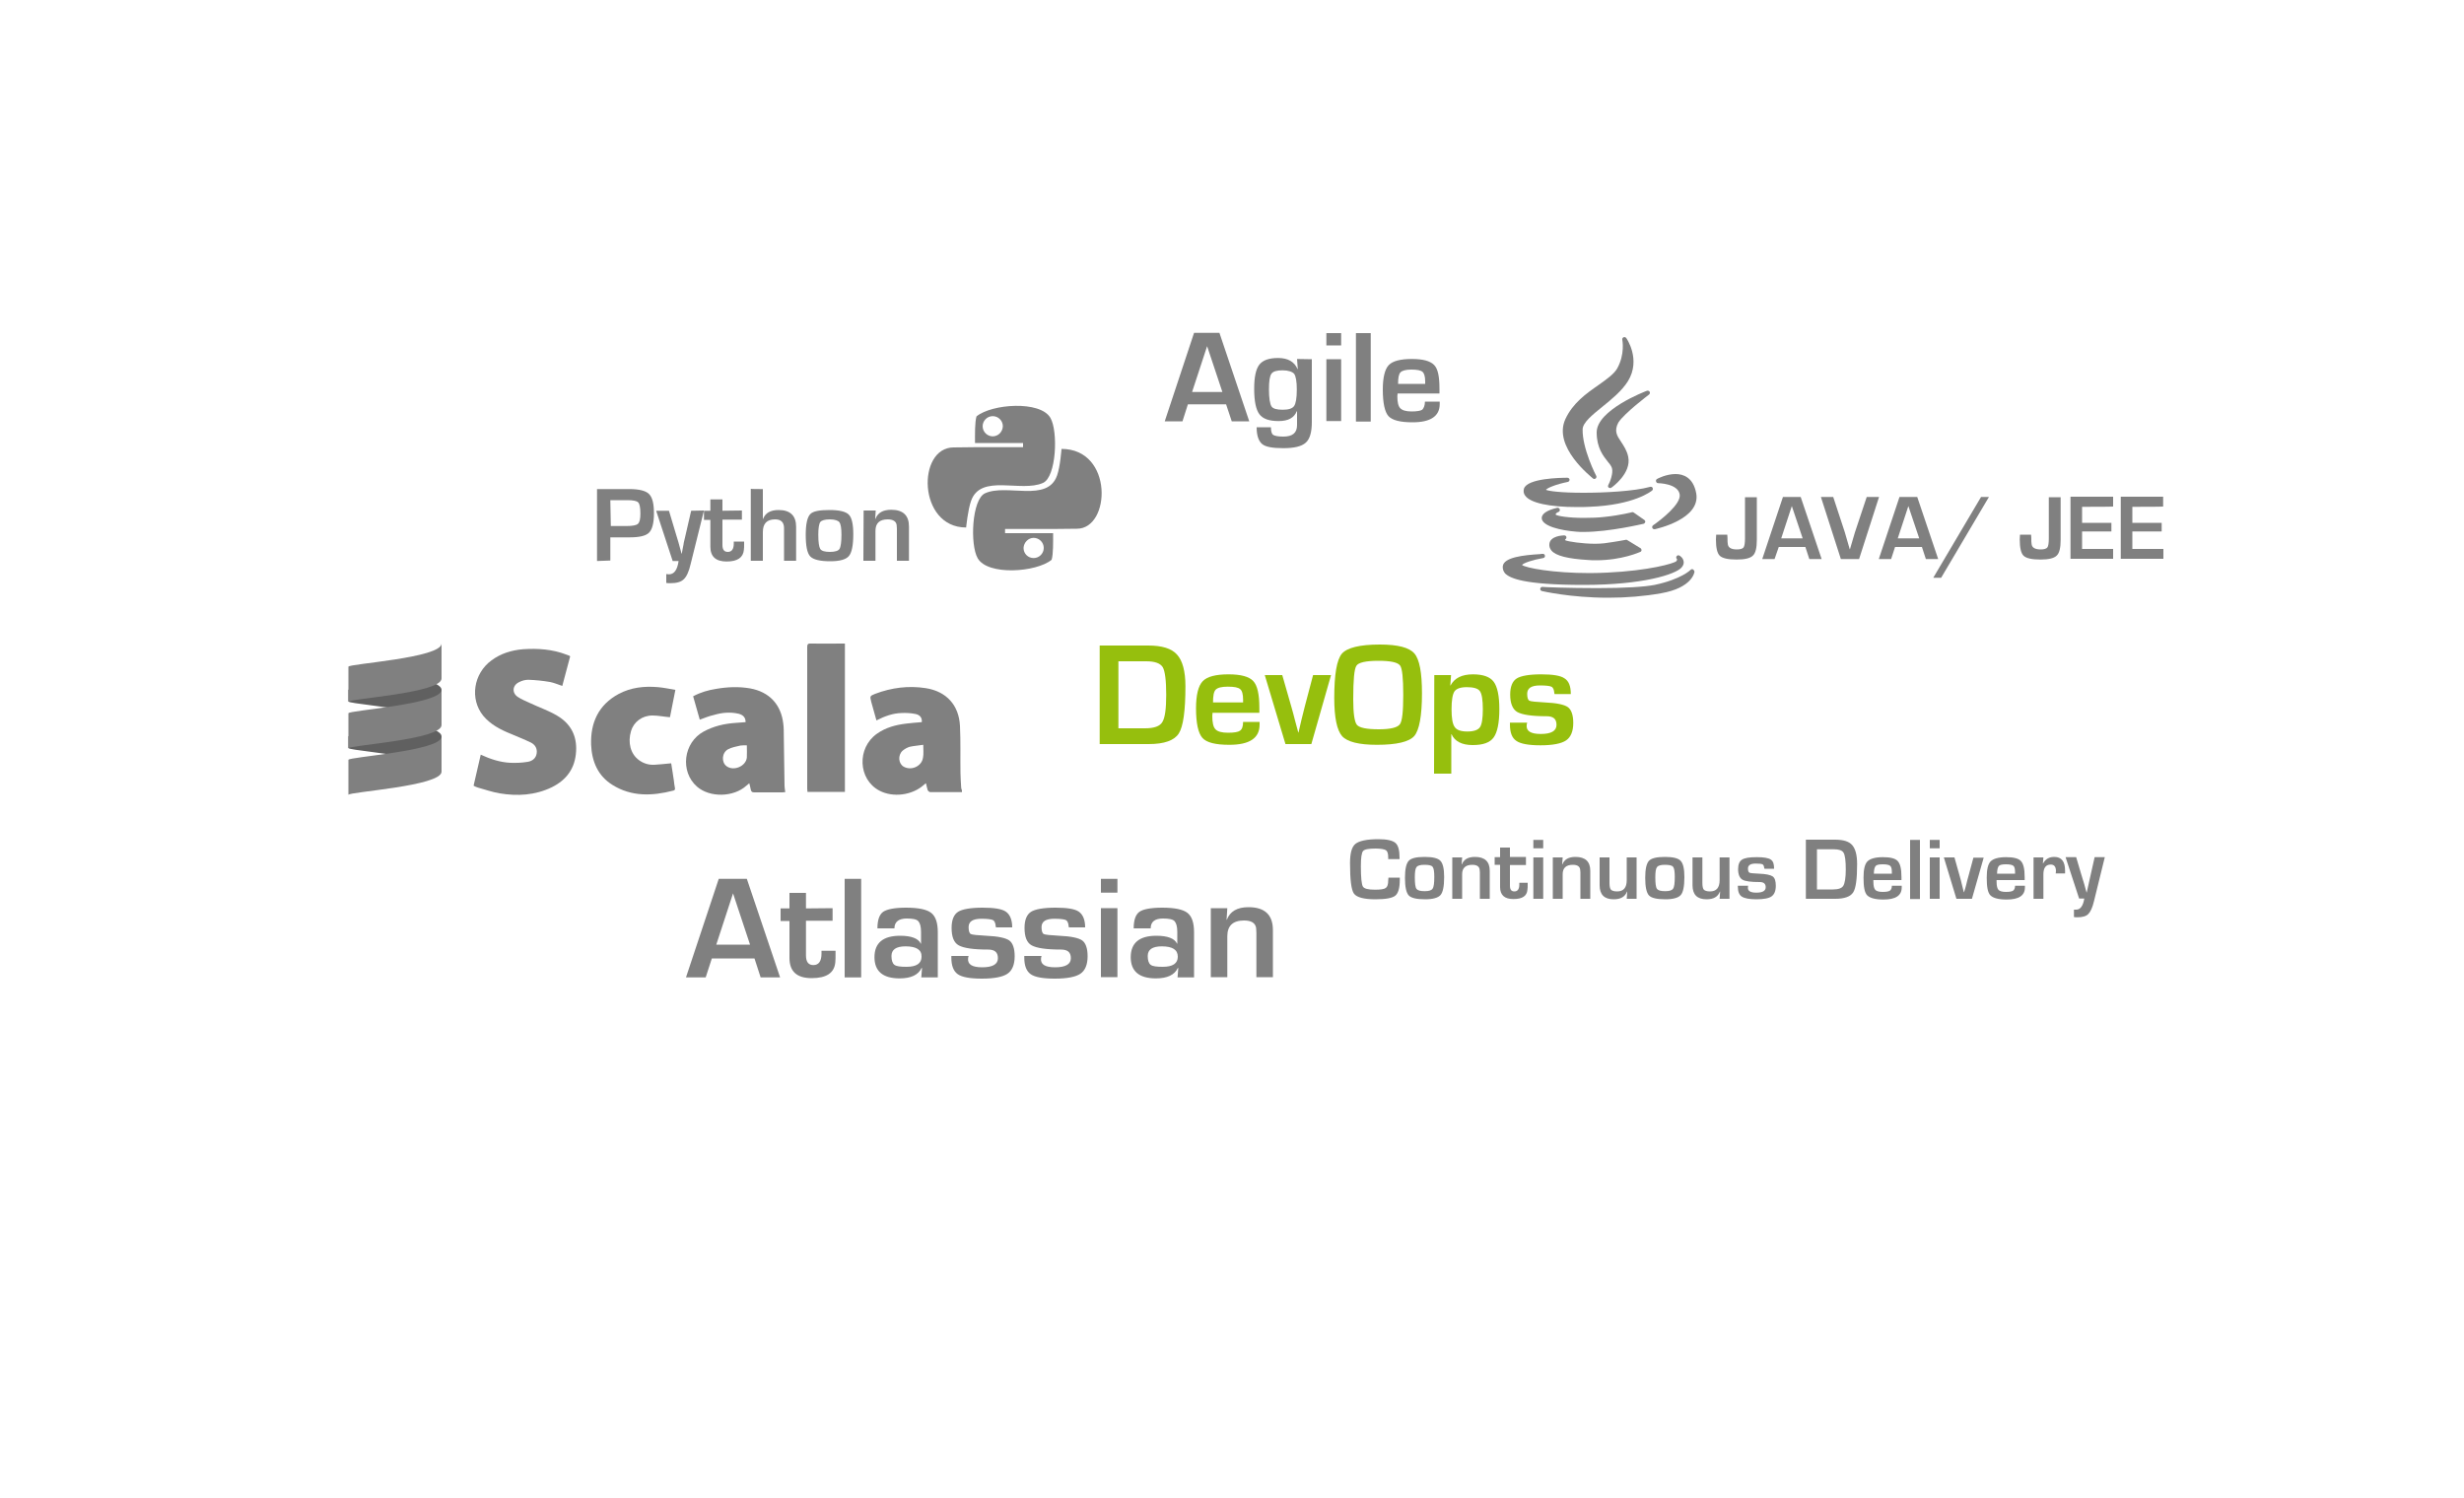 <?xml version="1.0" encoding="utf-8"?>
<!-- Generator: Adobe Illustrator 22.0.1, SVG Export Plug-In . SVG Version: 6.00 Build 0)  -->
<svg version="1.1" id="Ebene_1" xmlns="http://www.w3.org/2000/svg" xmlns:xlink="http://www.w3.org/1999/xlink" x="0px" y="0px"
	 width="1000px" height="608px" viewBox="0 0 1000 608" style="enable-background:new 0 0 1000 608;" xml:space="preserve">
<style type="text/css">
	.st0{fill:#96BF0D;}
	.st1{fill:#808080;}
	.st2{fill:#606060;}
</style>
<g>
	<path class="st0" d="M446.3,302v-40H466c5.6,0,9.5,1.2,11.7,3.7c2.2,2.4,3.4,6.7,3.4,12.8c0,10-0.9,16.4-2.7,19.2
		c-1.8,2.8-5.8,4.3-12.2,4.3H446.3z M453.9,295.6h10.8c3.6,0,6-0.8,7-2.5c1.1-1.7,1.6-5.4,1.6-11.1c0-5.9-0.5-9.6-1.4-11.2
		c-1-1.6-3.2-2.4-6.7-2.4h-11.3V295.6z"/>
	<path class="st0" d="M504.5,293h6.7v1.1c0,5.5-4.1,8.2-12.3,8.2c-5.6,0-9.2-0.9-10.9-2.8s-2.6-5.9-2.6-12c0-5.4,0.9-9.1,2.7-11
		s5.3-2.8,10.5-2.8c5,0,8.3,0.9,10,2.7c1.7,1.8,2.5,5.4,2.5,10.8v2.1h-19c0,0.6-0.1,1-0.1,1.2c0,2.8,0.4,4.6,1.3,5.5
		c0.8,0.9,2.5,1.4,5.1,1.4c2.5,0,4.1-0.3,4.8-0.8C504.1,296,504.5,294.8,504.5,293z M504.5,285.1V284c0-2.2-0.4-3.7-1.2-4.3
		c-0.8-0.7-2.4-1-5-1c-2.5,0-4.1,0.4-4.9,1.2c-0.8,0.8-1.1,2.5-1.1,5.2L504.5,285.1L504.5,285.1z"/>
	<path class="st0" d="M540.2,274l-8,28h-10.5l-8.4-28h7.1l3.7,12.9c0.5,1.8,1,3.5,1.4,5.2l0.7,2.6l0.7,2.6h0.1l0.6-2.6l0.6-2.6
		c0.5-2,0.9-3.7,1.3-5.2l3.4-12.9H540.2z"/>
	<path class="st0" d="M560,261.6c7.3,0,11.9,1.2,14,3.6s3.1,7.8,3.1,16.2c0,9.2-1.1,14.9-3.1,17.3c-2.1,2.4-7.2,3.6-15.2,3.6
		c-7.3,0-12-1.2-14.1-3.5c-2.1-2.4-3.2-7.5-3.2-15.5c0-9.5,1-15.5,3.1-18C546.7,262.9,551.8,261.6,560,261.6z M559.4,268.2
		c-5.1,0-8.1,0.7-8.9,2c-0.9,1.3-1.3,5.8-1.3,13.6c0,5.7,0.5,9.2,1.5,10.4c1,1.2,4,1.8,8.9,1.8c4.7,0,7.5-0.7,8.5-2s1.4-5.3,1.4-12
		s-0.4-10.7-1.3-11.9C567.2,268.8,564.3,268.2,559.4,268.2z"/>
	<path class="st0" d="M582.1,274h6.8l-0.3,4.2h0.1c1.6-3,4.6-4.5,9.1-4.5c4.1,0,6.9,1,8.4,3s2.3,5.7,2.3,11.1
		c0,5.6-0.8,9.4-2.3,11.5s-4.3,3.1-8.5,3.1c-4.4,0-7.3-1.5-8.6-4.4H589v16h-7L582.1,274L582.1,274z M595.3,278.9
		c-2.6,0-4.2,0.6-5,1.7c-0.8,1.2-1.2,3.6-1.2,7.3c0,3.6,0.4,6,1.3,7.2c0.8,1.2,2.5,1.8,5.1,1.8s4.3-0.6,5.1-1.7s1.2-3.6,1.2-7.3
		c0-3.8-0.4-6.3-1.2-7.4S598,278.9,595.3,278.9z"/>
	<path class="st0" d="M637.5,281.7h-6.6c0-0.2-0.1-0.4-0.1-0.5c-0.1-1.3-0.5-2.2-1.2-2.5c-0.6-0.3-2.2-0.5-4.6-0.5
		c-3.5,0-5.2,1.1-5.2,3.4c0,1.5,0.3,2.5,0.9,2.8s2.7,0.5,6.3,0.7c4.8,0.2,7.9,0.9,9.3,1.9c1.4,1,2.2,3.2,2.2,6.4
		c0,3.4-1,5.8-2.9,7.1s-5.4,2-10.4,2c-4.8,0-8.1-0.6-9.8-1.8c-1.8-1.2-2.6-3.4-2.6-6.7v-0.7h7c-0.1,0.4-0.2,0.7-0.2,0.9
		c-0.3,2.5,1.6,3.7,5.7,3.7c4.2,0,6.4-1.2,6.4-3.7c0-2.4-1.3-3.5-4-3.5c-6,0-9.9-0.6-11.9-1.7c-1.9-1.1-2.9-3.5-2.9-7.1
		c0-3.2,0.9-5.4,2.6-6.5c1.7-1.1,5.1-1.7,10-1.7c4.7,0,7.8,0.5,9.4,1.6C636.7,276.4,637.5,278.5,637.5,281.7z"/>
</g>
<g>
	<path class="st1" d="M497.6,164.1h-15.5l-2.2,6.9h-7.2l11.9-35.9h10.3L507,171h-7.1L497.6,164.1z M496.1,159.1l-6.2-18.6l-6.1,18.6
		H496.1z"/>
	<path class="st1" d="M532.4,145.8v25.5c0,4.1-0.8,6.9-2.5,8.4s-4.7,2.2-9.1,2.2c-4.3,0-7.2-0.5-8.6-1.7c-1.4-1.2-2.2-3.4-2.2-6.8
		h5.8c0,1.6,0.3,2.7,0.9,3.1c0.6,0.4,2,0.7,4.1,0.7c3.8,0,5.6-1.5,5.6-4.7v-5.6h-0.1c-1.1,2.7-3.5,4-7.4,4c-3.8,0-6.4-0.9-7.8-2.8
		c-1.4-1.9-2.1-5.3-2.1-10.3c0-4.8,0.7-8,2.1-9.8s3.9-2.7,7.6-2.7c4,0,6.6,1.5,7.9,4.5h0.1l-0.3-4.1L532.4,145.8L532.4,145.8z
		 M520.5,150.3c-2.3,0-3.8,0.4-4.5,1.4s-1,3-1,6.4c0,3.5,0.4,5.8,1,6.8c0.6,1,2.2,1.4,4.6,1.4c2.4,0,3.9-0.5,4.6-1.5
		s1.1-3.2,1.1-6.7c0-3.3-0.4-5.5-1.1-6.4C524.5,150.9,522.9,150.3,520.5,150.3z"/>
	<path class="st1" d="M544.3,135.2v5h-6v-5H544.3z M544.3,145.8v25.1h-6v-25.1H544.3z"/>
	<path class="st1" d="M556.3,135.2v35.9h-6v-35.9H556.3z"/>
	<path class="st1" d="M578.3,163h6v1c0,4.9-3.7,7.4-11,7.4c-5,0-8.2-0.8-9.8-2.5c-1.5-1.7-2.3-5.3-2.3-10.8c0-4.8,0.8-8.2,2.4-9.9
		c1.6-1.7,4.8-2.5,9.4-2.5c4.5,0,7.4,0.8,9,2.4c1.6,1.6,2.2,4.8,2.2,9.7v1.9h-17c0,0.5-0.1,0.9-0.1,1.1c0,2.5,0.4,4.1,1.2,4.9
		c0.8,0.8,2.2,1.3,4.6,1.3c2.2,0,3.7-0.3,4.3-0.7C577.8,165.7,578.3,164.6,578.3,163z M578.4,155.8v-1c0-2-0.4-3.3-1.1-3.9
		c-0.7-0.6-2.2-0.9-4.5-0.9c-2.2,0-3.7,0.4-4.4,1.1c-0.7,0.7-1,2.2-1,4.7C567.5,155.8,578.4,155.8,578.4,155.8z"/>
</g>
<g>
	<path class="st1" d="M306.2,389h-17.3l-2.5,7.7h-8l13.3-40h11.4l13.5,40h-7.9L306.2,389z M304.4,383.4l-6.9-20.8l-6.8,20.8H304.4z"
		/>
	<path class="st1" d="M337.9,368.6v5.1h-10.8v14.1c0,2.6,1,3.9,3,3.9c2.2,0,3.3-1.6,3.3-4.7v-1.1h5.7v1.4c0,1.3,0,2.4-0.1,3.3
		c-0.4,4.3-3.6,6.4-9.6,6.4s-9-2.7-9-8.2v-15h-3.6v-5.1h3.6v-6.3h6.7v6.3L337.9,368.6L337.9,368.6z"/>
	<path class="st1" d="M349.5,356.7v40h-6.7v-40H349.5z"/>
	<path class="st1" d="M363,376.8h-6.9c0-3.4,0.8-5.6,2.3-6.7c1.6-1.1,4.7-1.7,9.3-1.7c5,0,8.4,0.7,10.2,2.1s2.7,4,2.7,7.9v18.3h-6.7
		l0.3-3.8H374c-1.3,2.8-4.3,4.2-8.9,4.2c-6.8,0-10.2-2.9-10.2-8.6c0-5.8,3.5-8.7,10.4-8.7c4.6,0,7.4,1.1,8.4,3.2h0.1v-4.7
		c0-2.2-0.4-3.6-1.1-4.4s-2.3-1.1-4.7-1.1C364.8,372.8,363,374.1,363,376.8z M367.5,384.1c-3.8,0-5.7,1.3-5.7,3.9
		c0,1.8,0.4,3,1.2,3.6c0.8,0.6,2.4,0.8,4.9,0.8c4.1,0,6.1-1.4,6.1-4.1C374.1,385.5,371.9,384.1,367.5,384.1z"/>
	<path class="st1" d="M410.8,376.4h-6.6c0-0.2-0.1-0.4-0.1-0.5c-0.1-1.3-0.5-2.2-1.2-2.5s-2.2-0.5-4.6-0.5c-3.5,0-5.2,1.1-5.2,3.4
		c0,1.5,0.3,2.5,0.9,2.8s2.7,0.5,6.3,0.7c4.8,0.2,7.9,0.9,9.3,1.9s2.2,3.2,2.2,6.4c0,3.4-1,5.8-2.9,7.1c-1.9,1.3-5.4,2-10.4,2
		c-4.8,0-8.1-0.6-9.8-1.8s-2.6-3.4-2.6-6.7V388h7c-0.1,0.4-0.2,0.7-0.2,0.9c-0.3,2.5,1.6,3.7,5.7,3.7c4.2,0,6.4-1.2,6.4-3.7
		c0-2.4-1.3-3.5-4-3.5c-6,0-9.9-0.6-11.9-1.7s-2.9-3.5-2.9-7.1c0-3.2,0.9-5.4,2.6-6.5s5.1-1.7,10-1.7c4.7,0,7.8,0.5,9.4,1.6
		S410.8,373.2,410.8,376.4z"/>
	<path class="st1" d="M440.4,376.4h-6.6c0-0.2-0.1-0.4-0.1-0.5c-0.1-1.3-0.5-2.2-1.2-2.5s-2.2-0.5-4.6-0.5c-3.5,0-5.2,1.1-5.2,3.4
		c0,1.5,0.3,2.5,0.9,2.8s2.7,0.5,6.3,0.7c4.8,0.2,7.9,0.9,9.3,1.9s2.2,3.2,2.2,6.4c0,3.4-1,5.8-2.9,7.1c-1.9,1.3-5.4,2-10.4,2
		c-4.8,0-8.1-0.6-9.8-1.8c-1.7-1.2-2.6-3.4-2.6-6.7V388h7c-0.1,0.4-0.2,0.7-0.2,0.9c-0.3,2.5,1.6,3.7,5.7,3.7c4.2,0,6.4-1.2,6.4-3.7
		c0-2.4-1.3-3.5-4-3.5c-6,0-9.9-0.6-11.9-1.7s-2.9-3.5-2.9-7.1c0-3.2,0.9-5.4,2.6-6.5s5.1-1.7,10-1.7c4.7,0,7.8,0.5,9.4,1.6
		C439.4,371.1,440.4,373.2,440.4,376.4z"/>
	<path class="st1" d="M453.5,356.7v5.6h-6.7v-5.6H453.5z M453.5,368.6v28h-6.7v-28H453.5z"/>
	<path class="st1" d="M467,376.8h-6.9c0-3.4,0.8-5.6,2.3-6.7s4.7-1.7,9.3-1.7c5,0,8.4,0.7,10.2,2.1c1.8,1.4,2.7,4,2.7,7.9v18.3h-6.7
		l0.3-3.8H478c-1.3,2.8-4.3,4.2-8.9,4.2c-6.8,0-10.2-2.9-10.2-8.6c0-5.8,3.5-8.7,10.4-8.7c4.6,0,7.4,1.1,8.4,3.2h0.1v-4.7
		c0-2.2-0.4-3.6-1.1-4.4s-2.3-1.1-4.7-1.1C468.7,372.8,467,374.1,467,376.8z M471.5,384.1c-3.8,0-5.7,1.3-5.7,3.9
		c0,1.8,0.4,3,1.2,3.6c0.8,0.6,2.4,0.8,4.9,0.8c4.1,0,6.1-1.4,6.1-4.1C478,385.5,475.9,384.1,471.5,384.1z"/>
	<path class="st1" d="M491.4,368.6h6.7l-0.3,4.7h0.1c1.3-3.4,4.2-5.1,8.8-5.1c6.6,0,9.9,3.1,9.9,9.3v19.1h-6.7v-16.8v-1.1l-0.1-2
		c-0.3-2.1-2-3.1-4.9-3.1c-4.5,0-6.8,2.1-6.8,6.4v16.6h-6.7L491.4,368.6L491.4,368.6z"/>
</g>
<g>
	<path class="st1" d="M563.5,356.2h4.6v0.8c0,3.3-0.6,5.5-1.8,6.5s-3.9,1.5-8.1,1.5c-4.7,0-7.6-0.8-8.7-2.3s-1.6-5.7-1.6-12.4
		c0-4,0.7-6.6,2.2-7.8c1.5-1.2,4.6-1.9,9.3-1.9c3.4,0,5.7,0.5,6.9,1.5s1.7,3.1,1.7,6.1v0.5h-4.6v-0.6c0-1.6-0.3-2.6-0.9-3
		c-0.6-0.4-2.1-0.7-4.2-0.7c-2.8,0-4.5,0.3-5.1,1s-0.9,2.7-0.9,6.2c0,4.6,0.3,7.3,0.8,8.2s2.2,1.3,4.9,1.3c2.3,0,3.7-0.2,4.4-0.7
		s1-1.5,1-3.1L563.5,356.2z"/>
	<path class="st1" d="M578.2,347.8c3.2,0,5.4,0.5,6.4,1.6s1.5,3.2,1.5,6.6c0,3.7-0.5,6.2-1.5,7.3s-3.1,1.7-6.2,1.7
		c-3.4,0-5.7-0.5-6.7-1.6s-1.5-3.5-1.5-7.1c0-3.5,0.5-5.8,1.5-6.9S574.8,347.8,578.2,347.8z M578.1,351c-1.7,0-2.7,0.3-3.2,0.9
		s-0.7,2-0.7,4.2c0,2.5,0.2,4.1,0.7,4.7s1.5,0.9,3.3,0.9c1.7,0,2.7-0.3,3.2-1s0.7-2.3,0.7-4.8c0-2.1-0.2-3.5-0.7-4.1
		C580.9,351.2,579.8,351,578.1,351z"/>
	<path class="st1" d="M589.4,348h4l-0.2,2.8h0.1c0.8-2,2.5-3,5.3-3c4,0,6,1.9,6,5.6v11.4h-4v-10.1v-0.6l-0.1-1.2
		c-0.2-1.3-1.2-1.9-3-1.9c-2.7,0-4.1,1.3-4.1,3.8v10h-4C589.4,364.8,589.4,348,589.4,348z"/>
	<path class="st1" d="M619.3,348v3.1h-6.5v8.4c0,1.6,0.6,2.3,1.8,2.3c1.3,0,2-0.9,2-2.8v-0.7h3.4v0.8c0,0.8,0,1.4-0.1,2
		c-0.2,2.6-2.1,3.8-5.7,3.8s-5.4-1.6-5.4-4.9v-9h-2.2v-3.1h2.2V344h4v3.8h6.5V348z"/>
	<path class="st1" d="M626.3,340.9v3.4h-4v-3.4H626.3z M626.3,348v16.8h-4V348H626.3z"/>
	<path class="st1" d="M630.2,348h4l-0.2,2.8h0.1c0.8-2,2.5-3,5.3-3c4,0,6,1.9,6,5.6v11.4h-4v-10.1v-0.6l-0.1-1.2
		c-0.2-1.3-1.2-1.9-3-1.9c-2.7,0-4.1,1.3-4.1,3.8v10h-4V348z"/>
	<path class="st1" d="M664.2,348v16.8h-4l0.2-2.9h-0.1c-0.8,2.1-2.6,3.1-5.4,3.1c-3.8,0-5.7-1.9-5.7-5.7V348h4v10.3
		c0,1.4,0.2,2.4,0.6,2.8c0.4,0.4,1.2,0.7,2.5,0.7c2.6,0,3.9-1.5,3.9-4.6V348H664.2z"/>
	<path class="st1" d="M675.7,347.8c3.2,0,5.4,0.5,6.4,1.6s1.5,3.2,1.5,6.6c0,3.7-0.5,6.2-1.5,7.3s-3.1,1.7-6.2,1.7
		c-3.4,0-5.7-0.5-6.7-1.6s-1.5-3.5-1.5-7.1c0-3.5,0.5-5.8,1.5-6.9S672.4,347.8,675.7,347.8z M675.7,351c-1.7,0-2.7,0.3-3.2,0.9
		s-0.7,2-0.7,4.2c0,2.5,0.2,4.1,0.7,4.7s1.5,0.9,3.3,0.9c1.7,0,2.7-0.3,3.2-1s0.7-2.3,0.7-4.8c0-2.1-0.2-3.5-0.7-4.1
		S677.3,351,675.7,351z"/>
	<path class="st1" d="M701.9,348v16.8h-4l0.2-2.9H698c-0.8,2.1-2.6,3.1-5.4,3.1c-3.8,0-5.7-1.9-5.7-5.7V348h4v10.3
		c0,1.4,0.2,2.4,0.6,2.8c0.4,0.4,1.2,0.7,2.5,0.7c2.6,0,3.9-1.5,3.9-4.6V348H701.9z"/>
	<path class="st1" d="M720,352.6h-3.9c0-0.1,0-0.2-0.1-0.3c-0.1-0.8-0.3-1.3-0.7-1.5s-1.3-0.3-2.8-0.3c-2.1,0-3.1,0.7-3.1,2
		c0,0.9,0.2,1.5,0.6,1.7c0.4,0.2,1.6,0.3,3.8,0.4c2.9,0.1,4.7,0.5,5.6,1.1c0.9,0.6,1.3,1.9,1.3,3.8c0,2.1-0.6,3.5-1.7,4.3
		s-3.2,1.2-6.2,1.2c-2.9,0-4.8-0.4-5.9-1.1c-1.1-0.7-1.6-2.1-1.6-4v-0.4h4.2c-0.1,0.2-0.1,0.4-0.1,0.6c-0.2,1.5,1,2.2,3.4,2.2
		c2.5,0,3.8-0.7,3.8-2.2c0-1.4-0.8-2.1-2.4-2.1c-3.6,0-6-0.3-7.1-1s-1.7-2.1-1.7-4.2c0-1.9,0.5-3.2,1.6-3.9c1.1-0.7,3-1,6-1
		c2.8,0,4.7,0.3,5.7,1C719.7,349.6,720,350.8,720,352.6z"/>
	<path class="st1" d="M732.9,364.8v-24h11.8c3.4,0,5.7,0.7,7,2.2s2,4,2,7.7c0,6-0.5,9.8-1.6,11.5s-3.5,2.6-7.3,2.6L732.9,364.8
		L732.9,364.8z M737.4,361h6.5c2.2,0,3.6-0.5,4.2-1.5c0.6-1,1-3.2,1-6.6c0-3.5-0.3-5.8-0.9-6.8s-1.9-1.4-4-1.4h-6.8V361z"/>
	<path class="st1" d="M767.8,359.5h4v0.7c0,3.3-2.5,4.9-7.4,4.9c-3.3,0-5.5-0.6-6.6-1.7s-1.5-3.5-1.5-7.2c0-3.3,0.5-5.5,1.6-6.6
		s3.2-1.7,6.3-1.7c3,0,5,0.5,6,1.6s1.5,3.2,1.5,6.5v1.2h-11.4c0,0.4,0,0.6,0,0.7c0,1.7,0.3,2.8,0.8,3.3s1.5,0.8,3,0.8
		s2.4-0.2,2.9-0.5C767.5,361.1,767.8,360.5,767.8,359.5z M767.8,354.6V354c0-1.3-0.2-2.2-0.7-2.6s-1.5-0.6-3-0.6s-2.5,0.2-2.9,0.7
		s-0.7,1.5-0.7,3.1H767.8L767.8,354.6z"/>
	<path class="st1" d="M779.2,340.9v24h-4v-24H779.2z"/>
	<path class="st1" d="M787.2,340.9v3.4h-4v-3.4H787.2z M787.2,348v16.8h-4V348H787.2z"/>
	<path class="st1" d="M805.1,348l-4.8,16.8H794l-5.1-16.8h4.3l2.2,7.8c0.3,1.1,0.6,2.1,0.8,3.1l0.4,1.6l0.4,1.6h0.1l0.5-1.6l0.4-1.5
		c0.3-1.2,0.5-2.2,0.8-3.1l2.1-7.8h4.2L805.1,348L805.1,348z"/>
	<path class="st1" d="M817.8,359.5h4v0.7c0,3.3-2.5,4.9-7.4,4.9c-3.3,0-5.5-0.6-6.6-1.7s-1.5-3.5-1.5-7.2c0-3.3,0.5-5.5,1.6-6.6
		s3.2-1.7,6.3-1.7c3,0,5,0.5,6,1.6s1.5,3.2,1.5,6.5v1.2h-11.4c0,0.4,0,0.6,0,0.7c0,1.7,0.3,2.8,0.8,3.3s1.5,0.8,3,0.8
		s2.4-0.2,2.9-0.5C817.5,361.1,817.8,360.5,817.8,359.5z M817.8,354.6V354c0-1.3-0.2-2.2-0.7-2.6s-1.5-0.6-3-0.6s-2.5,0.2-2.9,0.7
		s-0.7,1.5-0.7,3.1H817.8L817.8,354.6z"/>
	<path class="st1" d="M825.3,348h4l-0.2,2.4h0.1c1-1.8,2.5-2.6,4.5-2.6c3,0,4.4,1.9,4.4,5.6v1.1h-3.8c0-0.5,0.1-0.8,0.1-0.9
		c0-1.8-0.7-2.7-2.1-2.7c-2,0-3,1.3-3,4v9.9h-4V348z"/>
	<path class="st1" d="M854.2,348l-4.4,17.9c-0.6,2.5-1.4,4.2-2.3,5.1c-0.9,0.9-2.4,1.3-4.4,1.3c-0.5,0-0.9,0-1.4-0.1v-3
		c0.4,0,0.6,0,0.9,0c1.7,0,2.8-1.5,3.3-4.5h-2.1l-5.5-16.8h4.3l2.1,7.1l1.1,3.6c0.1,0.2,0.2,0.8,0.5,1.8l0.5,1.8h0.1l0.4-1.8
		c0.2-0.9,0.3-1.5,0.4-1.8l0.8-3.6l1.6-7.1h4.1L854.2,348L854.2,348z"/>
</g>
<g>
	<path class="st1" d="M713,201.7v17.4c0,3.2-0.5,5.4-1.6,6.4c-1.1,1.1-3.3,1.6-6.6,1.6c-3.5,0-5.7-0.5-6.8-1.5s-1.6-3.3-1.6-6.7
		l0.1-1.9h4.5c0.1,0.9,0.1,1.6,0.1,2.1s0,1,0.1,1.6c0.1,1.5,1.3,2.3,3.7,2.3c1.4,0,2.3-0.3,2.7-0.8c0.4-0.6,0.6-1.8,0.6-3.7v-16.7
		h4.8V201.7z"/>
	<path class="st1" d="M732.7,222h-10.8l-1.7,4.9h-5l8.4-25.2h7.2l8.5,25.2h-5L732.7,222z M731.6,218.5l-4.4-13.1l-4.3,13.1H731.6z"
		/>
	<path class="st1" d="M757.6,201.7h5l-8.1,25.2h-7.4l-8.1-25.2h5l4.7,14.3c0.4,1.4,1.1,3.7,2,6.9h0.1l0.5-1.7
		c0.6-2.1,1.1-3.8,1.5-5.1L757.6,201.7z"/>
	<path class="st1" d="M780,222h-10.9l-1.6,4.9h-5l8.4-25.2h7.2l8.5,25.2h-5L780,222z M778.9,218.5l-4.4-13.1l-4.3,13.1H778.9z"/>
	<path class="st1" d="M807.2,201.7l-19.4,32.8h-3.2l19.4-32.8H807.2z"/>
	<path class="st1" d="M836.3,201.7v17.4c0,3.2-0.5,5.4-1.6,6.4c-1.1,1.1-3.3,1.6-6.6,1.6c-3.5,0-5.7-0.5-6.8-1.5s-1.6-3.3-1.6-6.7
		l0.1-1.9h4.5c0.1,0.9,0.1,1.6,0.1,2.1s0,1,0.1,1.6c0.1,1.5,1.3,2.3,3.7,2.3c1.4,0,2.3-0.3,2.7-0.8s0.6-1.8,0.6-3.7v-16.7h4.8V201.7
		z"/>
	<path class="st1" d="M845,205.7v6.5h11.9v3.5H845v7.1h12.6v4h-17.3v-25.2h17.3v4C857.6,205.7,845,205.7,845,205.7z"/>
	<path class="st1" d="M865.4,205.7v6.5h11.9v3.5h-11.9v7.1H878v4h-17.3v-25.2h17.2v4C877.9,205.7,865.4,205.7,865.4,205.7z"/>
</g>
<g>
	<path class="st1" d="M242.3,227.7v-29.2H254h1.5c3.9,0,6.6,0.7,7.9,2c1.4,1.4,2,4,2,7.9s-0.7,6.5-2,7.8s-3.9,1.9-7.9,1.9h-1.3h-6.5
		v9.4L242.3,227.7L242.3,227.7z M247.9,213.5h6.3c2.5,0,4.1-0.3,4.7-0.9c0.7-0.6,1-2,1-4.1c0-2.5-0.3-4-0.9-4.6s-2-0.9-4.4-0.9h-6.9
		L247.9,213.5L247.9,213.5z"/>
	<path class="st1" d="M285.7,207.2l-5.4,21.7c-0.7,3.1-1.7,5.2-2.8,6.2c-1.1,1.1-2.9,1.6-5.4,1.6c-0.6,0-1.2,0-1.7-0.1V233
		c0.4,0,0.8,0.1,1.1,0.1c2.1,0,3.4-1.8,3.9-5.4H273l-6.7-20.4h5.2l2.6,8.7l1.3,4.3c0.1,0.3,0.3,1,0.6,2.2l0.6,2.2h0.1l0.4-2.2
		c0.2-1.1,0.4-1.8,0.4-2.2l1-4.3l2-8.7L285.7,207.2L285.7,207.2z"/>
	<path class="st1" d="M301.1,207.2v3.7h-7.9v10.3c0,1.9,0.7,2.8,2.2,2.8c1.6,0,2.4-1.2,2.4-3.4v-0.8h4.2v1c0,0.9,0,1.7-0.1,2.4
		c-0.3,3.1-2.6,4.7-7,4.7s-6.6-2-6.6-6V211h-2.6v-3.7h2.6v-4.6h4.9v4.6L301.1,207.2L301.1,207.2z"/>
	<path class="st1" d="M309.6,198.5v12.1h0.1c0.9-2.4,3-3.6,6.3-3.6c4.7,0,7.1,2.3,7.1,6.8v13.8h-4.9v-12.5v-0.7
		c0-2.4-1.2-3.6-3.6-3.6c-3.4,0-5,1.7-5,5.2v11.6h-4.9v-29.2C304.6,198.5,309.6,198.5,309.6,198.5z"/>
	<path class="st1" d="M336.8,207c3.9,0,6.6,0.7,7.7,1.9c1.2,1.2,1.8,3.9,1.8,7.9c0,4.5-0.6,7.5-1.8,8.9s-3.7,2.1-7.6,2.1
		c-4.2,0-6.9-0.7-8.1-2s-1.8-4.2-1.8-8.7c0-4.3,0.6-7.1,1.8-8.4S332.8,207,336.8,207z M336.8,210.8c-2,0-3.4,0.4-3.9,1.1
		c-0.5,0.7-0.8,2.5-0.8,5.1c0,3.1,0.3,5,0.8,5.8s1.8,1.2,3.9,1.2c2,0,3.4-0.4,3.9-1.2s0.8-2.8,0.8-5.8c0-2.6-0.3-4.3-0.8-5
		S338.8,210.8,336.8,210.8z"/>
	<path class="st1" d="M350.5,207.2h4.9l-0.2,3.4h0.1c0.9-2.5,3.1-3.7,6.4-3.7c4.8,0,7.2,2.3,7.2,6.8v13.9H364v-12.2v-0.8l-0.1-1.5
		c-0.2-1.5-1.5-2.3-3.6-2.3c-3.3,0-5,1.5-5,4.7v12.1h-4.9L350.5,207.2L350.5,207.2z"/>
</g>
<g>
	<g>
		<path class="st1" d="M423.3,196c5.4-2.4,6.2-20.9,3-26.4c-4.1-7.1-23.8-5.7-30-0.6c-0.7,2.5-0.6,7.1-0.6,10.8h19.5v1.7h-19.5
			l-8.7,0.1c-14.9,0-14.6,32.5,5.1,32.5c0,0,0.7-7.2,2-10.8C398,192.1,414.4,200,423.3,196z M402.9,177.1c-2.2,0-4.1-1.8-4.1-4.1
			c0-2.2,1.8-4.1,4.1-4.1c2.2,0,4.1,1.8,4.1,4.1C406.9,175.3,405.1,177.1,402.9,177.1z"/>
		<path class="st1" d="M430.8,182.2c0,0-0.5,7.2-1.8,10.8c-3.9,11.1-20.4,3.2-29.2,7.2c-5.4,2.4-6.2,20.9-3,26.4
			c4.1,7.1,23.8,5.7,30,0.6c0.7-2.5,0.6-7.1,0.6-10.8h-19.5v-1.7h19.5l9.6-0.1C450.8,214.7,452,182.2,430.8,182.2z M419.5,218.3
			c2.2,0,4.1,1.8,4.1,4.1c0,2.2-1.8,4.1-4.1,4.1s-4.1-1.8-4.1-4.1C415.5,220.2,417.3,218.3,419.5,218.3z"/>
	</g>
</g>
<g id="XMLID_7_">
	<path id="XMLID_8_" class="st1" d="M648.7,156.3c-4.9,3.4-10.4,7.3-13.4,13.8c-5.2,11.3,10.6,23.5,11.2,24.1
		c0.2,0.1,0.3,0.2,0.5,0.2s0.4-0.1,0.6-0.2c0.3-0.3,0.4-0.7,0.2-1.1c-0.1-0.1-5.7-11.1-5.5-18.9c0.1-2.7,3.9-5.8,8-9.1
		c3.7-3,7.9-6.4,10.4-10.4c5.4-8.8-0.6-17.4-0.7-17.5c-0.2-0.3-0.7-0.5-1.1-0.3c-0.4,0.2-0.6,0.6-0.5,1c0,0.1,1.2,5.8-2.1,11.7
		C655,151.8,652.1,153.9,648.7,156.3z"/>
	<path id="XMLID_9_" class="st1" d="M669.3,160.1c0.3-0.3,0.4-0.7,0.2-1.1c-0.2-0.4-0.7-0.5-1.1-0.4c-0.8,0.3-20.4,7.8-20.4,16.9
		c0,6.3,2.7,9.6,4.6,12c0.8,0.9,1.4,1.8,1.6,2.5c0.6,2-0.8,5.7-1.5,6.9c-0.2,0.4-0.1,0.8,0.2,1c0.2,0.1,0.4,0.2,0.6,0.2
		s0.3-0.1,0.5-0.2c0.3-0.2,8.2-5.8,6.8-12.5c-0.5-2.5-1.8-4.4-2.9-6.1c-1.7-2.5-2.9-4.4-1.1-7.8
		C659.2,167.7,669.2,160.2,669.3,160.1z"/>
	<path id="XMLID_10_" class="st1" d="M618.5,198.3c-0.3,1-0.2,2,0.5,2.9c2.1,2.9,9.6,4.6,21.1,4.6l0,0c1.6,0,3.2,0,4.9-0.1
		c18.4-0.7,25.2-6.4,25.5-6.6c0.3-0.3,0.4-0.7,0.2-1.1c-0.2-0.4-0.6-0.5-1-0.4c-6.5,1.8-18.6,2.4-27,2.4c-9.4,0-14.2-0.7-15.3-1.2
		c0.6-0.8,4.3-2.3,8.9-3.2c0.4-0.1,0.7-0.5,0.7-0.9s-0.4-0.8-0.9-0.8C633.4,193.9,619.9,194.1,618.5,198.3z"/>
	<path id="XMLID_11_" class="st1" d="M680,192.4c-3.8,0-7.4,1.9-7.5,2c-0.4,0.2-0.5,0.6-0.4,1c0.1,0.4,0.4,0.7,0.8,0.7
		c0.1,0,8.1,0.1,8.8,4.6c0.6,3.9-7.6,10.3-10.8,12.5c-0.3,0.2-0.5,0.7-0.3,1.1c0.1,0.3,0.5,0.5,0.8,0.5c0.1,0,0.1,0,0.2,0
		c0.8-0.2,18.7-4.1,16.8-14.6C687.2,193.8,683.2,192.4,680,192.4z"/>
	<path id="XMLID_12_" class="st1" d="M667.7,211.9c0.1-0.3-0.1-0.7-0.4-0.9l-4.3-3c-0.2-0.1-0.5-0.2-0.7-0.1c0,0-4.5,1.2-11.1,1.9
		c-2.6,0.3-5.5,0.4-8.4,0.4c-6.5,0-10.8-0.8-11.4-1.3c-0.1-0.2-0.1-0.2,0-0.3c0.1-0.3,0.7-0.7,1.1-0.8c0.4-0.2,0.7-0.6,0.5-1.1
		c-0.1-0.4-0.6-0.7-1-0.6c-4.3,1-6.4,2.5-6.3,4.3c0.3,3.2,7.8,4.9,14.1,5.4c0.9,0.1,1.9,0.1,2.9,0.1l0,0c10.6,0,24.1-3.3,24.3-3.3
		C667.4,212.5,667.6,212.2,667.7,211.9z"/>
	<path id="XMLID_13_" class="st1" d="M635.3,218.9c0.3-0.2,0.5-0.6,0.4-1c-0.1-0.4-0.5-0.6-0.9-0.6c-0.6,0-5.7,0.2-6,3.5
		c-0.1,1,0.2,1.8,0.8,2.6c1.8,2.2,6.7,3.4,15.1,3.9c1,0.1,2,0.1,3,0.1c10.6,0,17.7-3.3,18-3.4c0.3-0.1,0.5-0.4,0.5-0.7
		s-0.1-0.6-0.4-0.8l-5.4-3.3c-0.2-0.1-0.4-0.2-0.6-0.1c0,0-3.5,0.7-8.7,1.4c-1,0.1-2.2,0.2-3.7,0.2c-5.2,0-11-0.9-12.1-1.4
		C635.1,219.1,635.1,219,635.3,218.9z"/>
	<path id="XMLID_14_" class="st1" d="M642.7,237.4c24.2,0,37.2-4.3,39.7-7c0.9-1,1-1.9,0.9-2.5c-0.2-1.5-1.5-2.3-1.7-2.4
		c-0.4-0.2-0.8-0.2-1.1,0.2c-0.3,0.3-0.3,0.8,0,1.1c0.2,0.2,0.2,0.5-0.2,1c-1,0.9-11.1,3.8-27.9,4.6c-2.3,0.1-4.7,0.2-7.2,0.2
		c-15,0-26-2.1-27.5-3.3c0.6-0.8,4.4-2.1,8.6-2.8c0.5-0.1,0.8-0.5,0.7-1c-0.1-0.5-0.5-0.8-1-0.7c-0.1,0-0.5,0-1,0.1
		c-6.8,0.4-14.7,1.3-15.1,4.9c-0.1,1.1,0.2,2,0.9,2.9C612.7,234.6,618,237.4,642.7,237.4L642.7,237.4z"/>
	<path id="XMLID_15_" class="st1" d="M687.1,231.1c-0.3-0.2-0.7-0.1-1,0.2c0,0-3.7,3.8-14.6,6.1c-4.2,0.8-12,1.3-23.3,1.3
		s-22.1-0.4-22.2-0.5c-0.5,0-0.8,0.3-0.9,0.7c-0.1,0.4,0.2,0.9,0.7,1c0.1,0,11.4,2.7,26.9,2.7c7.4,0,14.6-0.6,21.4-1.8
		c12.7-2.2,13.6-8.5,13.6-8.8C687.6,231.6,687.4,231.3,687.1,231.1z"/>
</g>
<g>
	<path class="st1" d="M390.4,321.5c-4.3,0-8.6,0-12.9,0c-0.3,0-0.9-0.5-1-0.8c-0.3-0.8-0.4-1.7-0.7-2.8c-0.4,0.3-0.6,0.4-0.9,0.7
		c-4.7,4.2-12.5,5.2-18,2.3c-8.7-4.6-9.2-17.3-1-23.1c3.5-2.5,7.6-3.6,11.8-4.1c2.1-0.3,4.3-0.4,6.4-0.6c0.2-1.6-0.6-2.9-2.5-3.3
		c-1.9-0.4-3.9-0.5-5.8-0.4c-3.5,0.1-6.8,1.3-10.1,3c-0.7-2.5-1.4-5-2.1-7.5c-0.6-2.4-0.6-2.4,1.6-3.3c6.6-2.5,13.5-3.4,20.5-2.3
		c8.4,1.3,13.5,6.9,13.9,15.4c0.3,6.3,0.1,12.7,0.2,19c0,2,0.2,4,0.3,6.1c0,0.3,0.2,0.6,0.3,1C390.4,321,390.4,321.2,390.4,321.5z
		 M374.7,302.3c-1.9,0.3-3.7,0.4-5.5,0.8c-1,0.3-2.1,0.9-2.9,1.6c-2,1.8-1.7,5.3,0.5,6.5c3.1,1.7,7.3-0.2,7.8-3.7
		C374.9,305.9,374.7,304.3,374.7,302.3z"/>
	<path class="st1" d="M192.2,318.9c1-4.2,1.9-8.4,2.9-12.6c3.9,1.8,7.9,3.1,12,3.3c2.3,0.1,4.7,0,7.1-0.4c1.8-0.3,3.3-1.4,3.6-3.4
		c0.3-2-0.6-3.5-2.3-4.4c-2.7-1.3-5.5-2.4-8.3-3.6c-4.2-1.7-8.2-3.8-11.1-7.3c-5.5-6.8-4-17.1,3.4-22.5c3.8-2.8,8.1-4.1,12.8-4.5
		c6-0.4,11.9,0,17.6,2.2c0.4,0.1,0.7,0.3,1.1,0.4c0.1,0,0.2,0.2,0.4,0.3c-1,3.9-2.1,7.9-3.2,12c-1.8-0.6-3.4-1.3-5-1.6
		c-2.9-0.5-5.9-0.8-8.8-0.9c-1.3,0-2.7,0.4-3.8,1c-2.7,1.3-2.9,4.4-0.4,6c1.5,1,3.3,1.7,5,2.5c3.6,1.7,7.4,3,10.8,5
		c5.5,3.2,8.2,8.1,7.8,14.6c-0.4,6.8-3.8,11.5-9.8,14.5c-6.8,3.3-14,3.7-21.2,2.5c-3-0.5-5.8-1.5-8.7-2.3
		C193.3,319.5,192.8,319.2,192.2,318.9z"/>
	<path class="st1" d="M284,292.1c-0.9-3.1-1.8-6.3-2.7-9.5c3-1.6,6.1-2.5,9.3-3c4.6-0.8,9.2-1,13.8-0.2c7.8,1.4,12.6,6.5,13.5,14.4
		c0.2,1.6,0.2,3.3,0.2,4.9c0.1,6.8,0.2,13.5,0.3,20.3c0,0.8,0.2,1.6,0.3,2.5c-0.4,0-0.8,0.1-1.2,0.1c-3.8,0-7.6,0-11.4,0
		c-0.9,0-1.2-0.3-1.4-1.1c-0.1-0.8-0.4-1.6-0.6-2.6c-0.5,0.4-0.8,0.7-1.2,1c-5.2,4.7-14.8,4.9-20,0.4c-7-6.1-5.6-17.9,2.7-22.4
		c4.1-2.2,8.4-3.2,13-3.5c1.3-0.1,2.7-0.2,4-0.3c0-1.8-0.9-2.9-2.8-3.4c-3.4-0.8-6.8-0.5-10.1,0.5
		C287.8,290.6,285.9,291.4,284,292.1z M303.1,302.5c-1,0-1.8,0-2.6,0.1c-1.7,0.4-3.5,0.7-5,1.5c-2.6,1.4-2.8,5.3-0.6,6.9
		c2.9,2.1,7.8,0,8.2-3.5C303.2,305.9,303.1,304.2,303.1,302.5z"/>
	<path class="st1" d="M274.1,280c-0.8,4-1.5,7.7-2.2,11.1c-2.5-0.2-4.8-0.7-7.1-0.7c-4.2,0-7.6,2.6-8.7,6.3
		c-1.4,4.7-0.2,9.3,3.2,11.8c1.9,1.4,4,2,6.3,1.9c2.2-0.1,4.4-0.4,6.8-0.6c0.4,2.2,0.7,4.7,1.1,7.1c0.1,0.9,0.2,1.9,0.4,2.8
		c0.2,0.7-0.1,1.1-0.7,1.2c-8.5,2.2-16.9,2.5-24.6-2.3c-6-3.7-8.4-9.6-8.7-16.3c-0.3-9,3-16.2,11.1-20.6c5-2.7,10.5-3.3,16.1-2.8
		C269.4,279.1,271.7,279.6,274.1,280z"/>
	<path class="st1" d="M342.9,261.2c0,20.2,0,40.1,0,60.2c-5.1,0-10.1,0-15.2,0c0-0.5-0.1-0.9-0.1-1.4c0-19.1,0-38.2,0-57.3
		c0-1.1,0.2-1.6,1.5-1.5c4.1,0.1,8.3,0,12.4,0C341.9,261.2,342.3,261.2,342.9,261.2z"/>
</g>
<path class="st2" d="M141.4,298.9v4.7c0,0.8,17.2,2.1,28.4,4.7c5.4-1.3,9.4-2.8,9.4-4.7v-4.7c0-1.9-4-3.5-9.4-4.7
	C158.5,296.8,141.4,298.1,141.4,298.9"/>
<path class="st2" d="M141.4,280v4.7c0,0.8,17.2,2.1,28.4,4.7c5.4-1.3,9.4-2.8,9.4-4.7V280c0-1.9-4-3.5-9.4-4.7
	C158.5,277.9,141.4,279.2,141.4,280"/>
<path class="st1" d="M141.4,289.5v14.2c0-1.2,37.8-3.5,37.8-9.4V280C179.1,285.9,141.4,288.3,141.4,289.5"/>
<path class="st1" d="M141.4,270.6v14.2c0-1.2,37.8-3.5,37.8-9.4v-14.2C179.1,267.1,141.4,269.4,141.4,270.6"/>
<path class="st1" d="M141.4,308.4v14.2c0-1.2,37.8-3.5,37.8-9.4v-14.2C179.1,304.8,141.4,307.2,141.4,308.4"/>
</svg>
